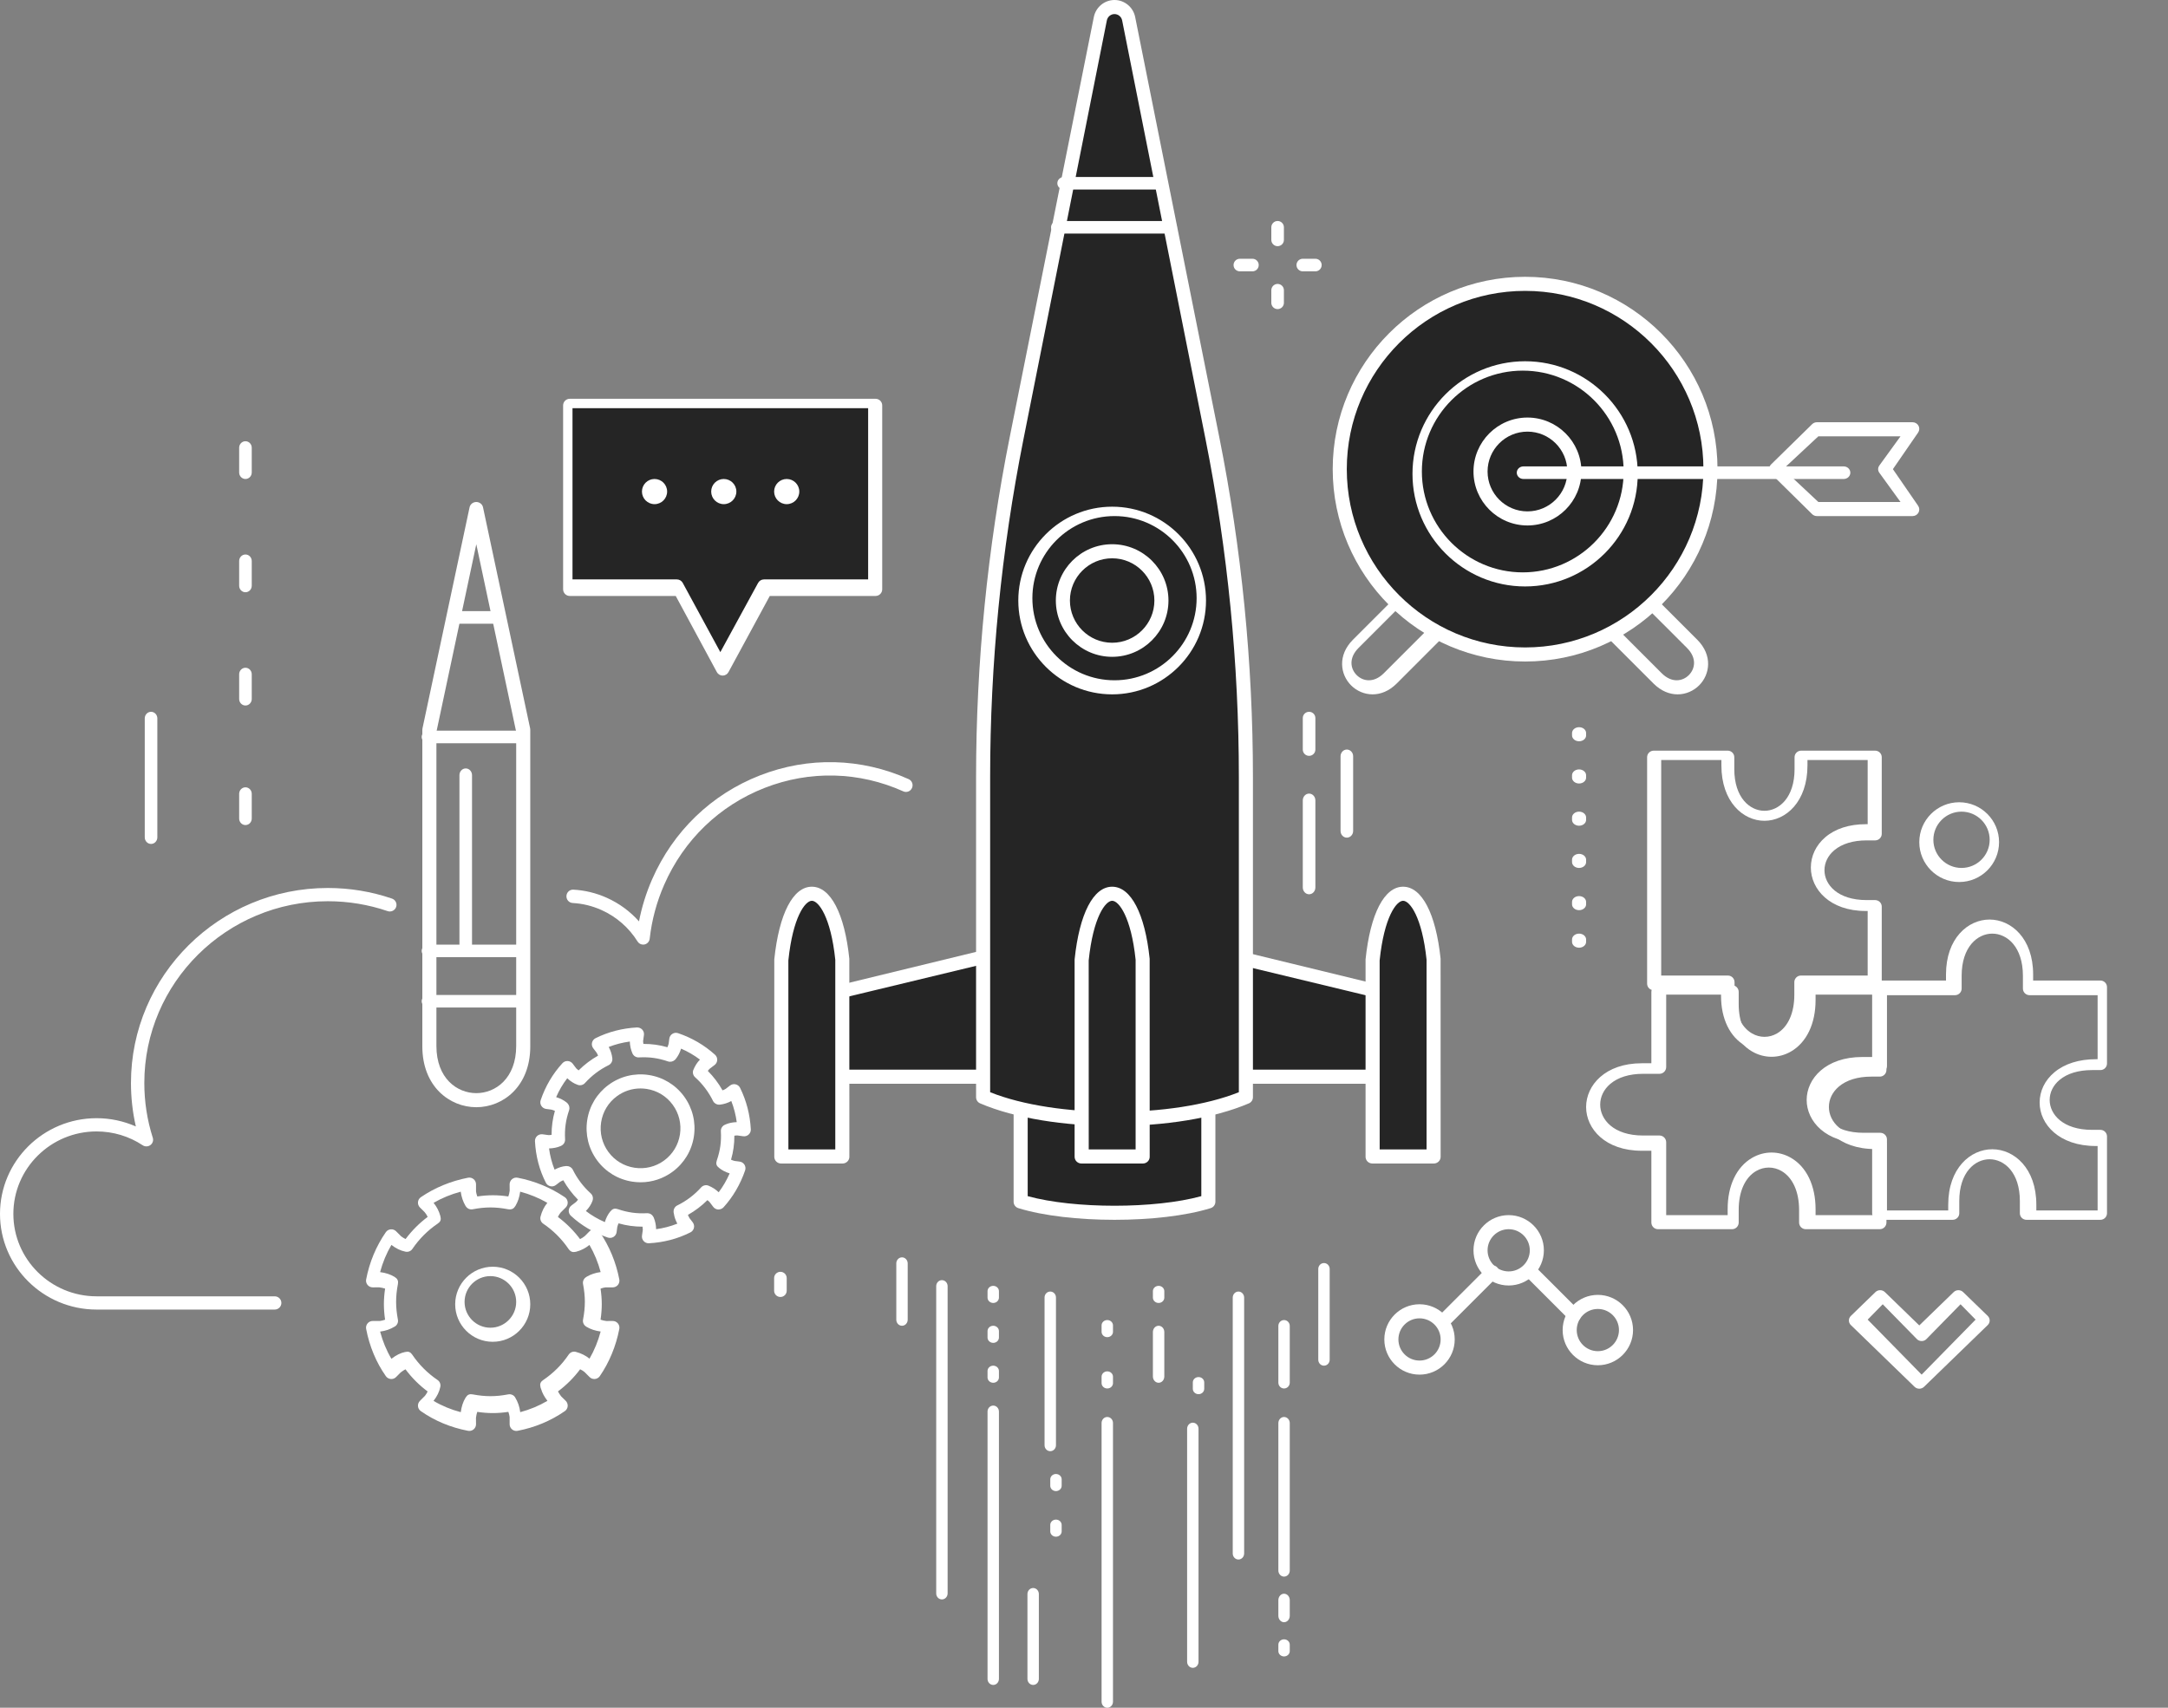 <?xml version="1.0" encoding="UTF-8"?>
<svg width="462px" height="364px" viewBox="0 0 462 364" version="1.1" xmlns="http://www.w3.org/2000/svg" xmlns:xlink="http://www.w3.org/1999/xlink">
    <rect x="0" y="0" width="462" height="364" fill="#808080" stroke="none"/>
    <title>Group 4</title>
    <g id="Page-1" stroke="none" stroke-width="1" fill="none" fill-rule="evenodd">
        <g id="Home-1920" transform="translate(-1112, -3648)">
            <g id="Group-4" transform="translate(1112, 3648.165)">
                <path d="M324,113.223 L354.109,143.333 C356.247,145.469 358.555,145.071 359.893,143.729 C361.235,142.389 361.634,140.079 359.5,137.945 L329.388,107.835 L324,113.223 Z M357.5,147.835 C355.801,147.835 353.99,147.154 352.36,145.524 L321.411,114.572 C321.149,114.31 321,113.953 321,113.581 C321,113.208 321.149,112.851 321.411,112.589 L328.757,105.246 C329.304,104.698 330.192,104.698 330.739,105.246 L361.688,136.196 C361.688,136.196 361.688,136.196 361.69,136.196 C365.008,139.518 364.4,143.602 362.082,145.92 C360.9,147.099 359.262,147.835 357.5,147.835 L357.5,147.835 Z" id="Fill-920" fill="#FFFFFF"></path>
                <path d="M289.502,137.945 C287.367,140.079 287.763,142.389 289.106,143.729 C290.446,145.071 292.754,145.469 294.89,143.333 L325,113.221 L319.614,107.835 L289.502,137.945 Z M292.498,147.835 C290.736,147.835 289.098,147.099 287.918,145.919 C285.6,143.6 284.992,139.515 288.312,136.191 L319.263,105.23 C319.789,104.704 320.72,104.704 321.246,105.23 L328.589,112.576 C329.137,113.124 329.137,114.012 328.589,114.559 L297.638,145.523 C296.009,147.153 294.197,147.835 292.498,147.835 L292.498,147.835 Z" id="Fill-922" fill="#FFFFFF"></path>
                <path d="M387.493,106.835 L405,106.835 L400.482,100.599 C400.147,100.137 400.147,99.531 400.482,99.067 L404.998,92.835 L387.491,92.835 L380,99.814 L387.493,106.835 Z M407.567,109.835 L387.178,109.835 C386.797,109.835 386.43,109.686 386.163,109.421 L377.417,100.805 C376.859,100.254 376.862,99.367 377.421,98.821 L386.165,90.247 C386.435,89.983 386.8,89.835 387.178,89.835 L407.567,89.835 C408.098,89.835 408.584,90.122 408.832,90.581 C409.082,91.041 409.051,91.596 408.754,92.027 L403.376,99.833 L408.754,107.643 C409.051,108.075 409.082,108.63 408.832,109.089 C408.584,109.549 408.098,109.835 407.567,109.835 L407.567,109.835 Z" id="Fill-924" fill="#FFFFFF"></path>
                <path d="M364.8,99.919 C364.8,121.768 347.085,139.482 325.236,139.482 C303.387,139.482 285.671,121.768 285.671,99.919 C285.671,78.07 303.387,60.353 325.236,60.353 C347.085,60.353 364.8,78.07 364.8,99.919" id="Fill-925" fill="#252525"></path>
                <path d="M325.001,61.835 C304.047,61.835 287,78.88 287,99.834 C287,120.788 304.047,137.835 325.001,137.835 C345.953,137.835 363,120.788 363,99.834 C363,78.88 345.953,61.835 325.001,61.835 Z M325.001,140.835 C302.392,140.835 284,122.443 284,99.835 C284,77.228 302.392,58.835 325.001,58.835 C347.608,58.835 366,77.228 366,99.835 C366,122.443 347.608,140.835 325.001,140.835 L325.001,140.835 Z" id="Fill-926" fill="#FFFFFF"></path>
                <path d="M324.5,78.835 C312.645,78.835 303,88.48 303,100.336 C303,112.192 312.645,121.835 324.5,121.835 C336.355,121.835 346,112.192 346,100.336 C346,88.48 336.355,78.835 324.5,78.835 Z M325,124.835 C311.767,124.835 301,114.07 301,100.836 C301,87.603 311.767,76.835 325,76.835 C338.233,76.835 349,87.603 349,100.836 C349,114.07 338.233,124.835 325,124.835 L325,124.835 Z" id="Fill-928" fill="#FFFFFF"></path>
                <path d="M257.506,221.319 C257.506,208.829 255.788,196.366 252.376,184.122 L239.553,138.082 C239.345,137.337 238.44,136.8 237.387,136.8 C236.336,136.8 235.429,137.337 235.222,138.082 L222.401,184.124 C218.988,196.368 217.271,208.829 217.271,221.316 L217.271,256.429 C227.725,259.653 247.051,259.653 257.506,256.429 L257.506,221.319" id="Fill-929" fill="#252525"></path>
                <path d="M219,254.791 C228.895,257.517 246.103,257.517 256,254.791 L256,220.8 C256,208.477 254.309,196.111 250.972,184.042 L238.277,138.076 C238.246,138.034 237.971,137.835 237.499,137.835 C237.027,137.835 236.752,138.034 236.71,138.102 L224.026,184.044 C220.691,196.117 219,208.484 219,220.798 L219,254.791 Z M237.499,259.835 C229.933,259.835 222.368,259.006 217.004,257.346 C216.407,257.161 216,256.611 216,255.99 L216,220.847 C216,208.245 217.74,195.594 221.169,183.242 L233.962,137.16 C234.343,135.792 235.799,134.835 237.499,134.835 C239.199,134.835 240.655,135.792 241.034,137.16 L253.831,183.24 C257.26,195.587 259,208.241 259,220.849 L259,255.99 C259,256.611 258.593,257.161 257.996,257.346 C252.632,259.006 245.067,259.835 237.499,259.835 L237.499,259.835 Z" id="Fill-930" fill="#FFFFFF"></path>
                <polyline id="Fill-931" fill="#252525" points="297.741 212.006 297.741 229.341 175.694 229.341 175.694 212.006 236.717 197.153 297.741 212.006"></polyline>
                <path d="M177,227.835 L296,227.835 L296,213.169 L236.499,198.835 L177,213.169 L177,227.835 Z M297.588,230.835 L175.412,230.835 C174.633,230.835 174,230.21 174,229.439 L174,212.094 C174,211.451 174.443,210.893 175.076,210.738 L236.161,195.876 C236.383,195.822 236.615,195.822 236.837,195.876 L297.924,210.738 C298.557,210.893 299,211.451 299,212.094 L299,229.439 C299,230.21 298.367,230.835 297.588,230.835 L297.588,230.835 Z" id="Fill-932" fill="#FFFFFF"></path>
                <path d="M265.553,165.737 C265.553,141.438 263.149,117.201 258.373,93.383 L240.417,3.835 C240.127,2.384 238.859,1.341 237.387,1.341 C235.916,1.341 234.647,2.384 234.357,3.835 L216.404,93.385 C211.628,117.201 209.224,141.438 209.224,165.734 L209.224,234.026 C223.859,240.297 250.917,240.297 265.553,234.026 L265.553,165.737" id="Fill-933" fill="#252525"></path>
                <path d="M211,232.637 C224.966,238.235 250.034,238.235 264,232.637 L264,165.45 C264,141.352 261.616,117.158 256.915,93.534 L239.129,4.184 C238.974,3.404 238.287,2.835 237.499,2.835 C236.711,2.835 236.024,3.404 235.869,4.187 L218.085,93.539 C213.384,117.16 211,141.354 211,165.448 L211,232.637 Z M237.499,239.835 C226.926,239.835 216.351,238.226 208.857,235.01 C208.337,234.787 208,234.272 208,233.705 L208,165.483 C208,141.171 210.418,116.759 215.188,92.925 L233.096,3.465 C233.516,1.361 235.368,-0.165 237.499,-0.165 C239.627,-0.165 241.482,1.361 241.904,3.463 L259.81,92.921 C264.582,116.757 267,141.169 267,165.485 L267,233.705 C267,234.272 266.663,234.787 266.143,235.01 C258.649,238.226 248.074,239.835 237.499,239.835 L237.499,239.835 Z" id="Fill-934" fill="#FFFFFF"></path>
                <path d="M246.705,40.235 L226.732,40.235 C225.952,40.235 225.318,39.635 225.318,38.895 C225.318,38.154 225.952,37.553 226.732,37.553 L246.705,37.553 C247.486,37.553 248.118,38.154 248.118,38.895 C248.118,39.635 247.486,40.235 246.705,40.235" id="Fill-935" fill="#FFFFFF"></path>
                <path d="M249.38,49.624 L225.397,49.624 C224.612,49.624 223.976,49.023 223.976,48.282 C223.976,47.541 224.612,46.941 225.397,46.941 L249.38,46.941 C250.164,46.941 250.8,47.541 250.8,48.282 C250.8,49.023 250.164,49.624 249.38,49.624" id="Fill-936" fill="#FFFFFF"></path>
                <path d="M237.5,109.835 C227.85,109.835 220,117.685 220,127.335 C220,136.985 227.85,144.835 237.5,144.835 C247.15,144.835 255,136.985 255,127.335 C255,117.685 247.15,109.835 237.5,109.835 Z M237,147.835 C225.973,147.835 217,138.862 217,127.835 C217,116.808 225.973,107.835 237,107.835 C248.027,107.835 257,116.808 257,127.835 C257,138.862 248.027,147.835 237,147.835 L237,147.835 Z" id="Fill-937" fill="#FFFFFF"></path>
                <path d="M237,118.835 C232.038,118.835 228,122.872 228,127.834 C228,132.797 232.038,136.835 237,136.835 C241.962,136.835 246,132.797 246,127.834 C246,122.872 241.962,118.835 237,118.835 Z M236.999,139.835 C230.381,139.835 225,134.452 225,127.834 C225,121.219 230.381,115.835 236.999,115.835 C243.617,115.835 249,121.219 249,127.834 C249,134.452 243.617,139.835 236.999,139.835 L236.999,139.835 Z" id="Fill-938" fill="#FFFFFF"></path>
                <path d="M242.753,246.776 L230.682,246.776 L230.682,204.566 C232.491,185.741 240.944,185.741 242.753,204.566 L242.753,246.776" id="Fill-939" fill="#252525"></path>
                <path d="M232.009,244.835 L242,244.835 L242,204.41 C241.051,195.287 238.43,191.835 237.003,191.835 C235.577,191.835 232.958,195.287 232,204.554 L232.009,244.835 Z M243.542,247.835 L230.458,247.835 C229.653,247.835 229,247.196 229,246.406 L229,204.335 C230.013,194.575 233.002,188.835 236.999,188.835 C240.998,188.835 243.987,194.575 244.993,204.19 L245,246.406 C245,247.196 244.347,247.835 243.542,247.835 L243.542,247.835 Z" id="Fill-940" fill="#FFFFFF"></path>
                <path d="M304.447,246.776 L292.376,246.776 L292.376,204.566 C294.185,185.741 302.636,185.741 304.447,204.566 L304.447,246.776" id="Fill-941" fill="#252525"></path>
                <path d="M294.009,244.835 L304,244.835 L304,204.41 C303.049,195.287 300.43,191.835 299.003,191.835 C297.577,191.835 294.958,195.287 294,204.554 L294.009,244.835 Z M305.542,247.835 L292.458,247.835 C291.653,247.835 291,247.196 291,246.406 L291,204.335 C292.013,194.575 294.999,188.835 298.999,188.835 C302.998,188.835 305.987,194.575 306.991,204.19 L307,246.406 C307,247.196 306.345,247.835 305.542,247.835 L305.542,247.835 Z" id="Fill-942" fill="#FFFFFF"></path>
                <path d="M179.718,246.776 L167.647,246.776 L167.647,204.566 C169.456,185.741 177.909,185.741 179.718,204.566 L179.718,246.776" id="Fill-943" fill="#252525"></path>
                <path d="M168.009,244.835 L178,244.835 L178,204.41 C177.051,195.287 174.432,191.835 173.006,191.835 C171.579,191.835 168.958,195.287 168,204.554 L168.009,244.835 Z M179.542,247.835 L166.458,247.835 C165.653,247.835 165,247.196 165,246.406 L165,204.335 C166.013,194.575 169.002,188.835 173.001,188.835 C176.998,188.835 179.987,194.575 180.991,204.19 L181,246.406 C181,247.196 180.347,247.835 179.542,247.835 L179.542,247.835 Z" id="Fill-944" fill="#FFFFFF"></path>
                <path d="M325.499,91.835 C320.812,91.835 317,95.649 317,100.336 C317,105.024 320.812,108.835 325.499,108.835 C330.186,108.835 334,105.024 334,100.336 C334,95.649 330.186,91.835 325.499,91.835 Z M325.5,111.835 C319.157,111.835 314,106.676 314,100.336 C314,93.994 319.157,88.835 325.5,88.835 C331.841,88.835 337,93.994 337,100.336 C337,106.676 331.841,111.835 325.5,111.835 L325.5,111.835 Z" id="Fill-946" fill="#FFFFFF"></path>
                <polyline id="Fill-947" fill="#FFFFFF" points="324.565 100.588 392.965 100.588 324.565 100.588"></polyline>
                <path d="M392.892,101.929 L324.638,101.929 C323.856,101.929 323.224,101.329 323.224,100.588 C323.224,99.847 323.856,99.247 324.638,99.247 L392.892,99.247 C393.673,99.247 394.306,99.847 394.306,100.588 C394.306,101.329 393.673,101.929 392.892,101.929" id="Fill-948" fill="#FFFFFF"></path>
                <polyline id="Fill-949" fill="#252525" points="186.424 85.835 186.424 125.139 162.846 125.139 153.565 142.165 144.325 125.139 120.706 125.139 120.706 85.835 186.424 85.835"></polyline>
                <path d="M122,123.336 L144.242,123.336 C144.763,123.336 145.242,123.62 145.493,124.081 L153.504,138.835 L161.551,124.079 C161.802,123.62 162.281,123.336 162.802,123.336 L185,123.336 L185,86.835 L122,86.835 L122,123.336 Z M154,143.835 L154,143.835 C153.482,143.835 153.01,143.55 152.762,143.093 L143.999,126.862 L121.41,126.862 C120.631,126.862 120,126.225 120,125.439 L120,86.258 C120,85.472 120.631,84.835 121.41,84.835 L186.59,84.835 C187.369,84.835 188,85.472 188,86.258 L188,125.439 C188,126.225 187.369,126.862 186.59,126.862 L164.041,126.862 L155.238,143.095 C154.99,143.552 154.516,143.835 154,143.835 L154,143.835 Z" id="Fill-950" fill="#FFFFFF"></path>
                <path d="M140.824,104.611 C140.824,105.353 140.224,105.953 139.482,105.953 C138.741,105.953 138.141,105.353 138.141,104.611 C138.141,103.871 138.741,103.271 139.482,103.271 C140.224,103.271 140.824,103.871 140.824,104.611" id="Fill-951" fill="#FFFFFF"></path>
                <path d="M139.481,107.294 C138.002,107.294 136.8,106.091 136.8,104.61 C136.8,103.132 138.002,101.929 139.481,101.929 C140.962,101.929 142.165,103.132 142.165,104.61 C142.165,106.091 140.962,107.294 139.481,107.294" id="Fill-952" fill="#FFFFFF"></path>
                <path d="M155.576,104.611 C155.576,105.353 154.977,105.953 154.235,105.953 C153.494,105.953 152.894,105.353 152.894,104.611 C152.894,103.871 153.494,103.271 154.235,103.271 C154.977,103.271 155.576,103.871 155.576,104.611" id="Fill-953" fill="#FFFFFF"></path>
                <path d="M154.235,107.294 C152.757,107.294 151.553,106.091 151.553,104.61 C151.553,103.132 152.757,101.929 154.235,101.929 C155.714,101.929 156.918,103.132 156.918,104.61 C156.918,106.091 155.714,107.294 154.235,107.294" id="Fill-954" fill="#FFFFFF"></path>
                <path d="M168.988,104.611 C168.988,105.353 168.387,105.953 167.647,105.953 C166.906,105.953 166.306,105.353 166.306,104.611 C166.306,103.871 166.906,103.271 167.647,103.271 C168.387,103.271 168.988,103.871 168.988,104.611" id="Fill-955" fill="#FFFFFF"></path>
                <path d="M167.648,107.294 C166.169,107.294 164.965,106.091 164.965,104.61 C164.965,103.132 166.169,101.929 167.648,101.929 C169.127,101.929 170.329,103.132 170.329,104.61 C170.329,106.091 169.127,107.294 167.648,107.294" id="Fill-956" fill="#FFFFFF"></path>
                <path d="M93,155.829 L93,222.785 C93,229.689 97.407,232.835 101.501,232.835 C105.593,232.835 110,229.689 110,222.785 L110,155.829 L101.499,115.835 L93,155.829 Z M101.501,235.835 C95.786,235.835 90,231.384 90,222.878 L90,155.376 C90,155.281 90.011,155.184 90.032,155.088 L100.064,107.972 C100.205,107.31 100.804,106.835 101.499,106.835 C102.194,106.835 102.793,107.31 102.933,107.972 L112.971,155.088 C112.991,155.184 113,155.281 113,155.376 L113,222.878 C113,231.384 107.217,235.835 101.501,235.835 L101.501,235.835 Z" id="Fill-958" fill="#FFFFFF"></path>
                <polyline id="Fill-959" fill="#FFFFFF" points="92.541 213.247 111.318 213.247 92.541 213.247"></polyline>
                <path d="M111.205,214.588 L91.312,214.588 C90.509,214.588 89.859,213.988 89.859,213.247 C89.859,212.506 90.509,211.906 91.312,211.906 L111.205,211.906 C112.008,211.906 112.659,212.506 112.659,213.247 C112.659,213.988 112.008,214.588 111.205,214.588" id="Fill-960" fill="#FFFFFF"></path>
                <polyline id="Fill-961" fill="#FFFFFF" points="92.541 202.518 111.318 202.518 92.541 202.518"></polyline>
                <path d="M111.205,203.859 L91.312,203.859 C90.509,203.859 89.859,203.259 89.859,202.518 C89.859,201.777 90.509,201.176 91.312,201.176 L111.205,201.176 C112.008,201.176 112.659,201.777 112.659,202.518 C112.659,203.259 112.008,203.859 111.205,203.859" id="Fill-962" fill="#FFFFFF"></path>
                <polyline id="Fill-963" fill="#FFFFFF" points="96.565 131.435 105.953 131.435 96.565 131.435"></polyline>
                <path d="M105.88,132.776 L96.638,132.776 C95.856,132.776 95.224,132.176 95.224,131.435 C95.224,130.694 95.856,130.094 96.638,130.094 L105.88,130.094 C106.661,130.094 107.294,130.694 107.294,131.435 C107.294,132.176 106.661,132.776 105.88,132.776" id="Fill-964" fill="#FFFFFF"></path>
                <polyline id="Fill-965" fill="#FFFFFF" points="92.541 156.918 111.318 156.918 92.541 156.918"></polyline>
                <path d="M111.205,158.259 L91.312,158.259 C90.509,158.259 89.859,157.659 89.859,156.918 C89.859,156.177 90.509,155.576 91.312,155.576 L111.205,155.576 C112.008,155.576 112.659,156.177 112.659,156.918 C112.659,157.659 112.008,158.259 111.205,158.259" id="Fill-966" fill="#FFFFFF"></path>
                <polyline id="Fill-967" fill="#FFFFFF" points="99.247 164.965 99.247 201.176 99.247 164.965"></polyline>
                <path d="M99.247,202.518 C98.506,202.518 97.906,201.875 97.906,201.082 L97.906,165.059 C97.906,164.266 98.506,163.624 99.247,163.624 C99.988,163.624 100.588,164.266 100.588,165.059 L100.588,201.082 C100.588,201.875 99.988,202.518 99.247,202.518" id="Fill-968" fill="#FFFFFF"></path>
                <path d="M192.216,282.418 C191.544,282.418 191,281.839 191,281.127 L191,269.128 C191,268.414 191.544,267.835 192.216,267.835 C192.886,267.835 193.43,268.414 193.43,269.128 L193.43,281.127 C193.43,281.839 192.886,282.418 192.216,282.418" id="Fill-667" fill="#FFFFFF"></path>
                <path d="M200.721,340.747 C200.051,340.747 199.506,340.176 199.506,339.47 L199.506,273.973 C199.506,273.269 200.051,272.696 200.721,272.696 C201.391,272.696 201.937,273.269 201.937,273.973 L201.937,339.47 C201.937,340.176 201.391,340.747 200.721,340.747" id="Fill-668" fill="#FFFFFF"></path>
                <path d="M211.659,358.975 C210.987,358.975 210.443,358.399 210.443,357.693 L210.443,300.712 C210.443,300.004 210.987,299.43 211.659,299.43 C212.329,299.43 212.873,300.004 212.873,300.712 L212.873,357.693 C212.873,358.399 212.329,358.975 211.659,358.975" id="Fill-669" fill="#FFFFFF"></path>
                <path d="M223.809,309.152 C223.139,309.152 222.595,308.587 222.595,307.89 L222.595,276.388 C222.595,275.691 223.139,275.126 223.809,275.126 C224.481,275.126 225.025,275.691 225.025,276.388 L225.025,307.89 C225.025,308.587 224.481,309.152 223.809,309.152" id="Fill-670" fill="#FFFFFF"></path>
                <path d="M220.164,358.975 C219.494,358.975 218.949,358.398 218.949,357.69 L218.949,339.599 C218.949,338.891 219.494,338.316 220.164,338.316 C220.835,338.316 221.38,338.891 221.38,339.599 L221.38,357.69 C221.38,358.398 220.835,358.975 220.164,358.975" id="Fill-671" fill="#FFFFFF"></path>
                <path d="M235.962,363.835 C235.292,363.835 234.747,363.262 234.747,362.555 L234.747,303.139 C234.747,302.434 235.292,301.861 235.962,301.861 C236.633,301.861 237.177,302.434 237.177,303.139 L237.177,362.555 C237.177,363.262 236.633,363.835 235.962,363.835" id="Fill-672" fill="#FFFFFF"></path>
                <path d="M246.9,294.569 C246.228,294.569 245.684,293.971 245.684,293.232 L245.684,283.755 C245.684,283.016 246.228,282.418 246.9,282.418 C247.57,282.418 248.114,283.016 248.114,283.755 L248.114,293.232 C248.114,293.971 247.57,294.569 246.9,294.569" id="Fill-673" fill="#FFFFFF"></path>
                <path d="M254.19,355.329 C253.519,355.329 252.975,354.75 252.975,354.038 L252.975,304.367 C252.975,303.655 253.519,303.076 254.19,303.076 C254.86,303.076 255.405,303.655 255.405,304.367 L255.405,354.038 C255.405,354.75 254.86,355.329 254.19,355.329" id="Fill-674" fill="#FFFFFF"></path>
                <path d="M263.912,332.24 C263.24,332.24 262.696,331.663 262.696,330.951 L262.696,276.417 C262.696,275.704 263.24,275.126 263.912,275.126 C264.582,275.126 265.127,275.704 265.127,276.417 L265.127,330.951 C265.127,331.663 264.582,332.24 263.912,332.24" id="Fill-675" fill="#FFFFFF"></path>
                <path d="M273.632,335.886 C272.962,335.886 272.418,335.301 272.418,334.581 L272.418,303.167 C272.418,302.445 272.962,301.861 273.632,301.861 C274.304,301.861 274.848,302.445 274.848,303.167 L274.848,334.581 C274.848,335.301 274.304,335.886 273.632,335.886" id="Fill-676" fill="#FFFFFF"></path>
                <path d="M273.632,295.785 C272.962,295.785 272.418,295.226 272.418,294.536 L272.418,282.451 C272.418,281.761 272.962,281.202 273.632,281.202 C274.304,281.202 274.848,281.761 274.848,282.451 L274.848,294.536 C274.848,295.226 274.304,295.785 273.632,295.785" id="Fill-677" fill="#FFFFFF"></path>
                <path d="M273.632,345.607 C272.962,345.607 272.418,344.992 272.418,344.232 L272.418,340.907 C272.418,340.147 272.962,339.531 273.632,339.531 C274.304,339.531 274.848,340.147 274.848,340.907 L274.848,344.232 C274.848,344.992 274.304,345.607 273.632,345.607" id="Fill-678" fill="#FFFFFF"></path>
                <path d="M273.632,352.899 C272.962,352.899 272.418,352.39 272.418,351.764 L272.418,350.389 C272.418,349.762 272.962,349.253 273.632,349.253 C274.304,349.253 274.848,349.762 274.848,350.389 L274.848,351.764 C274.848,352.39 274.304,352.899 273.632,352.899" id="Fill-679" fill="#FFFFFF"></path>
                <path d="M235.963,295.785 C235.291,295.785 234.747,295.276 234.747,294.648 L234.747,293.274 C234.747,292.648 235.291,292.139 235.963,292.139 C236.633,292.139 237.177,292.648 237.177,293.274 L237.177,294.648 C237.177,295.276 236.633,295.785 235.963,295.785" id="Fill-680" fill="#FFFFFF"></path>
                <path d="M235.963,284.848 C235.291,284.848 234.747,284.34 234.747,283.712 L234.747,282.336 C234.747,281.711 235.291,281.202 235.963,281.202 C236.633,281.202 237.177,281.711 237.177,282.336 L237.177,283.712 C237.177,284.34 236.633,284.848 235.963,284.848" id="Fill-681" fill="#FFFFFF"></path>
                <path d="M225.024,317.658 C224.354,317.658 223.81,317.15 223.81,316.522 L223.81,315.147 C223.81,314.521 224.354,314.013 225.024,314.013 C225.696,314.013 226.241,314.521 226.241,315.147 L226.241,316.522 C226.241,317.15 225.696,317.658 225.024,317.658" id="Fill-682" fill="#FFFFFF"></path>
                <path d="M225.024,327.38 C224.354,327.38 223.81,326.871 223.81,326.245 L223.81,324.87 C223.81,324.243 224.354,323.734 225.024,323.734 C225.696,323.734 226.241,324.243 226.241,324.87 L226.241,326.245 C226.241,326.871 225.696,327.38 225.024,327.38" id="Fill-683" fill="#FFFFFF"></path>
                <path d="M211.659,294.569 C210.987,294.569 210.443,294.061 210.443,293.434 L210.443,292.058 C210.443,291.432 210.987,290.924 211.659,290.924 C212.329,290.924 212.873,291.432 212.873,292.058 L212.873,293.434 C212.873,294.061 212.329,294.569 211.659,294.569" id="Fill-684" fill="#FFFFFF"></path>
                <path d="M211.659,286.063 C210.987,286.063 210.443,285.555 210.443,284.929 L210.443,283.554 C210.443,282.926 210.987,282.418 211.659,282.418 C212.329,282.418 212.873,282.926 212.873,283.554 L212.873,284.929 C212.873,285.555 212.329,286.063 211.659,286.063" id="Fill-685" fill="#FFFFFF"></path>
                <path d="M211.659,277.557 C210.987,277.557 210.443,277.049 210.443,276.421 L210.443,275.045 C210.443,274.42 210.987,273.911 211.659,273.911 C212.329,273.911 212.873,274.42 212.873,275.045 L212.873,276.421 C212.873,277.049 212.329,277.557 211.659,277.557" id="Fill-686" fill="#FFFFFF"></path>
                <path d="M246.9,277.557 C246.228,277.557 245.684,277.049 245.684,276.423 L245.684,275.047 C245.684,274.42 246.228,273.911 246.9,273.911 C247.57,273.911 248.114,274.42 248.114,275.047 L248.114,276.423 C248.114,277.049 247.57,277.557 246.9,277.557" id="Fill-687" fill="#FFFFFF"></path>
                <path d="M255.405,297 C254.735,297 254.19,296.492 254.19,295.864 L254.19,294.49 C254.19,293.864 254.735,293.354 255.405,293.354 C256.077,293.354 256.62,293.864 256.62,294.49 L256.62,295.864 C256.62,296.492 256.077,297 255.405,297" id="Fill-688" fill="#FFFFFF"></path>
                <path d="M282.14,290.924 C281.468,290.924 280.924,290.36 280.924,289.664 L280.924,270.311 C280.924,269.614 281.468,269.05 282.14,269.05 C282.81,269.05 283.354,269.614 283.354,270.311 L283.354,289.664 C283.354,290.36 282.81,290.924 282.14,290.924" id="Fill-689" fill="#FFFFFF"></path>
                <path d="M386.898,258.835 L400,258.835 L400,244.755 L399.587,244.755 C391.717,244.755 387.599,239.993 387.599,235.291 C387.599,232.758 388.716,230.408 390.746,228.675 C392.926,226.812 395.982,225.826 399.587,225.826 L400,225.826 L400,211.835 L386.898,211.835 L386.898,213.006 C386.898,218.027 384.991,222.016 381.673,223.949 C379.062,225.469 375.947,225.465 373.343,223.938 C370.038,222 368.149,218.014 368.164,213.001 L368.164,211.835 L355.064,211.835 L355.064,227.271 C355.064,228.069 354.422,228.716 353.632,228.716 L350.126,228.716 C347.207,228.716 344.791,229.465 343.134,230.881 C341.759,232.056 341,233.621 341,235.291 C341,238.457 343.855,241.866 350.126,241.866 L353.632,241.866 C354.422,241.866 355.064,242.512 355.064,243.311 L355.064,258.835 L368.164,258.835 L368.164,257.576 C368.149,252.566 370.038,248.581 373.343,246.644 C375.947,245.117 379.06,245.112 381.673,246.633 C384.991,248.566 386.898,252.555 386.898,257.576 L386.898,258.835 Z M400.586,261.835 L384.801,261.835 C384.02,261.835 383.387,261.198 383.387,260.412 L383.387,257.747 C383.387,253.846 382.019,250.815 379.636,249.433 C377.941,248.451 375.92,248.453 374.229,249.439 C371.859,250.823 370.504,253.85 370.517,257.743 L370.517,260.412 C370.517,261.198 369.884,261.835 369.103,261.835 L353.318,261.835 C352.539,261.835 351.906,261.198 351.906,260.412 L351.906,245.116 L349.851,245.116 C342.07,245.116 338,240.424 338,235.791 C338,231.159 342.07,226.466 349.851,226.466 L351.906,226.466 L351.906,211.259 C351.906,210.472 352.539,209.835 353.318,209.835 L369.103,209.835 C369.884,209.835 370.517,210.472 370.517,211.259 L370.517,213.835 C370.504,217.732 371.859,220.759 374.229,222.143 C375.92,223.132 377.941,223.132 379.636,222.15 C382.019,220.768 383.387,217.737 383.387,213.835 L383.387,211.259 C383.387,210.472 384.02,209.835 384.801,209.835 L400.586,209.835 C401.367,209.835 402,210.472 402,211.259 L402,227.89 C402,228.676 401.367,229.313 400.586,229.313 L398.764,229.313 C395.877,229.313 393.486,230.051 391.847,231.446 C390.485,232.604 389.737,234.146 389.737,235.791 C389.737,238.911 392.56,242.269 398.764,242.269 L400.586,242.269 C401.367,242.269 402,242.906 402,243.693 L402,260.412 C402,261.198 401.367,261.835 400.586,261.835 L400.586,261.835 Z" id="Fill-973" fill="#FFFFFF"></path>
                <path d="M433.943,257.835 L447,257.835 L447,244.105 L446.634,244.105 C438.765,244.105 434.647,239.452 434.647,234.854 C434.647,232.379 435.764,230.083 437.792,228.39 C439.972,226.568 443.03,225.604 446.634,225.604 L447,225.604 L447,211.959 L432.513,211.959 C431.723,211.959 431.083,211.328 431.083,210.552 L431.083,207.828 C431.083,201.649 427.698,198.835 424.554,198.835 C421.411,198.835 418.026,201.649 418.026,207.828 L418.026,210.552 C418.026,211.328 417.386,211.959 416.596,211.959 L402.11,211.959 L402.11,227.013 C402.11,227.792 401.47,228.422 400.68,228.422 L397.127,228.422 C394.21,228.422 391.791,229.153 390.134,230.538 C388.757,231.688 388,233.221 388,234.854 C388,237.954 390.855,241.287 397.127,241.287 L400.68,241.287 C401.47,241.287 402.11,241.918 402.11,242.696 L402.11,257.835 L415.166,257.835 L415.166,256.607 C415.166,248.854 419.889,244.796 424.554,244.796 C429.221,244.796 433.943,248.854 433.943,256.607 L433.943,257.835 Z M447.586,259.835 L431.846,259.835 C431.065,259.835 430.432,259.211 430.432,258.44 L430.432,255.829 C430.432,249.71 427.085,246.925 423.975,246.925 C420.868,246.925 417.52,249.71 417.52,255.829 L417.52,258.44 C417.52,259.211 416.888,259.835 416.106,259.835 L400.367,259.835 C399.585,259.835 398.953,259.211 398.953,258.44 L398.953,243.45 L396.853,243.45 C389.072,243.45 385,238.843 385,234.29 C385,229.738 389.072,225.131 396.853,225.131 L398.953,225.131 L398.953,210.227 C398.953,209.456 399.585,208.832 400.367,208.832 L414.692,208.832 L414.692,207.53 C414.692,199.853 419.362,195.835 423.975,195.835 C428.59,195.835 433.26,199.853 433.26,207.53 L433.26,208.832 L447.586,208.832 C448.367,208.832 449,209.456 449,210.227 L449,226.526 C449,227.297 448.367,227.921 447.586,227.921 L445.81,227.921 C442.925,227.921 440.533,228.645 438.895,230.016 C437.533,231.155 436.784,232.673 436.784,234.29 C436.784,237.36 439.61,240.66 445.81,240.66 L447.586,240.66 C448.367,240.66 449,241.284 449,242.055 L449,258.44 C449,259.211 448.367,259.835 447.586,259.835 L447.586,259.835 Z" id="Fill-975" fill="#FFFFFF"></path>
                <path d="M354,207.772 L368.23,207.772 C369.003,207.772 369.63,208.404 369.63,209.185 L369.63,211.826 C369.63,215.716 370.986,218.736 373.352,220.109 C375.025,221.079 377.021,221.079 378.689,220.102 C381.042,218.727 382.383,215.711 382.37,211.83 L382.37,209.185 C382.37,208.404 382.997,207.772 383.77,207.772 L398,207.772 L398,194.011 L397.596,194.011 C389.913,194.011 385.892,189.356 385.892,184.76 C385.892,182.285 386.981,179.99 388.962,178.295 C391.09,176.473 394.076,175.51 397.596,175.51 L398,175.51 L398,161.835 L385.171,161.835 L385.171,162.979 C385.171,170.729 380.556,174.784 376.001,174.784 C371.444,174.784 366.829,170.729 366.829,162.979 L366.829,161.835 L354,161.835 L354,207.772 Z M376.015,223.835 C374.61,223.835 373.203,223.469 371.92,222.737 C368.638,220.865 366.754,216.993 366.754,212.116 L366.754,210.899 L352.409,210.899 C351.632,210.899 351,210.273 351,209.501 L351,161.233 C351,160.461 351.632,159.835 352.409,159.835 L368.165,159.835 C368.945,159.835 369.577,160.461 369.577,161.233 L369.577,163.763 C369.577,169.872 372.907,172.653 376,172.653 C379.091,172.653 382.421,169.872 382.421,163.763 L382.421,161.233 C382.421,160.461 383.053,159.835 383.832,159.835 L399.589,159.835 C400.368,159.835 401,160.461 401,161.233 L401,177.565 C401,178.337 400.368,178.963 399.589,178.963 L397.77,178.963 C394.899,178.963 392.521,179.685 390.892,181.055 C389.539,182.194 388.794,183.708 388.794,185.324 C388.794,188.387 391.602,191.685 397.77,191.685 L399.589,191.685 C400.368,191.685 401,192.311 401,193.083 L401,209.501 C401,210.273 400.368,210.899 399.589,210.899 L385.244,210.899 L385.244,212.116 C385.259,216.98 383.395,220.848 380.125,222.727 C378.84,223.464 377.429,223.835 376.015,223.835 L376.015,223.835 Z" id="Fill-977" fill="#FFFFFF"></path>
                <polyline id="Fill-978" fill="#FFFFFF" points="417.106 178.376 461.365 134.118 417.106 178.376"></polyline>
                <path d="M418,172.835 C414.69,172.835 412,175.528 412,178.839 C412,182.145 414.69,184.835 418,184.835 C421.31,184.835 424,182.145 424,178.839 C424,175.528 421.31,172.835 418,172.835 Z M417.5,187.835 C412.813,187.835 409,184.024 409,179.338 C409,174.649 412.813,170.835 417.5,170.835 C422.187,170.835 426,174.649 426,179.338 C426,184.024 422.187,187.835 417.5,187.835 L417.5,187.835 Z" id="Fill-981" fill="#FFFFFF"></path>
                <polyline id="Fill-1026" fill="#FFFFFF" points="32.188 152.894 32.188 178.376 32.188 152.894"></polyline>
                <path d="M32.188,179.718 C31.447,179.718 30.847,179.088 30.847,178.311 L30.847,152.96 C30.847,152.182 31.447,151.553 32.188,151.553 C32.929,151.553 33.529,152.182 33.529,152.96 L33.529,178.311 C33.529,179.088 32.929,179.718 32.188,179.718" id="Fill-1027" fill="#FFFFFF"></path>
                <polyline id="Fill-1028" fill="#FFFFFF" points="52.306 168.988 52.306 174.353 52.306 168.988"></polyline>
                <path d="M52.306,175.694 C51.565,175.694 50.965,175.073 50.965,174.305 L50.965,169.036 C50.965,168.269 51.565,167.647 52.306,167.647 C53.047,167.647 53.647,168.269 53.647,169.036 L53.647,174.305 C53.647,175.073 53.047,175.694 52.306,175.694" id="Fill-1029" fill="#FFFFFF"></path>
                <polyline id="Fill-1030" fill="#FFFFFF" points="52.306 143.506 52.306 148.871 52.306 143.506"></polyline>
                <path d="M52.306,150.212 C51.565,150.212 50.965,149.59 50.965,148.823 L50.965,143.553 C50.965,142.786 51.565,142.165 52.306,142.165 C53.047,142.165 53.647,142.786 53.647,143.553 L53.647,148.823 C53.647,149.59 53.047,150.212 52.306,150.212" id="Fill-1031" fill="#FFFFFF"></path>
                <polyline id="Fill-1032" fill="#FFFFFF" points="52.306 119.365 52.306 124.729 52.306 119.365"></polyline>
                <path d="M52.306,126.071 C51.565,126.071 50.965,125.449 50.965,124.682 L50.965,119.412 C50.965,118.645 51.565,118.024 52.306,118.024 C53.047,118.024 53.647,118.645 53.647,119.412 L53.647,124.682 C53.647,125.449 53.047,126.071 52.306,126.071" id="Fill-1033" fill="#FFFFFF"></path>
                <polyline id="Fill-1034" fill="#FFFFFF" points="52.306 95.224 52.306 100.588 52.306 95.224"></polyline>
                <path d="M52.306,101.929 C51.565,101.929 50.965,101.308 50.965,100.54 L50.965,95.271 C50.965,94.504 51.565,93.882 52.306,93.882 C53.047,93.882 53.647,94.504 53.647,95.271 L53.647,100.54 C53.647,101.308 53.047,101.929 52.306,101.929" id="Fill-1035" fill="#FFFFFF"></path>
                <path d="M58.537,278.965 L20.58,278.965 C9.231,278.965 0,269.816 0,258.572 C0,247.323 9.231,238.174 20.58,238.174 C23.49,238.176 26.332,238.78 28.95,239.936 C28.258,236.913 27.908,233.811 27.908,230.679 C27.908,207.754 46.724,189.106 69.854,189.106 C74.542,189.108 79.144,189.868 83.533,191.367 C84.278,191.622 84.671,192.426 84.417,193.162 C84.159,193.898 83.351,194.292 82.605,194.038 C78.513,192.639 74.223,191.931 69.854,191.929 C48.295,191.929 30.754,209.312 30.754,230.679 C30.754,234.66 31.361,238.588 32.559,242.348 C32.739,242.918 32.539,243.541 32.055,243.901 C31.57,244.26 30.912,244.278 30.409,243.947 C27.497,242.019 24.097,240.999 20.578,240.997 C10.802,240.997 2.848,248.88 2.848,258.572 C2.848,268.261 10.802,276.142 20.58,276.142 L58.537,276.142 C59.324,276.142 59.961,276.773 59.961,277.553 C59.961,278.333 59.324,278.965 58.537,278.965" id="Fill-1036" fill="#FFFFFF"></path>
                <path d="M137.054,201.176 C136.581,201.176 136.129,200.932 135.867,200.515 C134.015,197.555 131.36,195.236 128.182,193.809 C126.228,192.929 124.159,192.424 122.036,192.307 C121.261,192.265 120.667,191.595 120.708,190.808 C120.751,190.023 121.398,189.418 122.188,189.462 C124.654,189.598 127.055,190.185 129.324,191.203 C131.953,192.386 134.275,194.095 136.17,196.223 C136.765,193.151 137.703,190.148 138.966,187.259 C143.453,177.011 151.609,169.146 161.933,165.114 C172.258,161.084 183.513,161.363 193.633,165.905 C194.343,166.224 194.664,167.066 194.35,167.785 C194.037,168.504 193.208,168.834 192.494,168.511 C183.062,164.274 172.57,164.012 162.947,167.772 C153.322,171.532 145.72,178.862 141.539,188.415 C139.93,192.085 138.893,195.952 138.452,199.912 C138.387,200.512 137.95,201.005 137.371,201.141 C137.265,201.165 137.16,201.176 137.054,201.176" id="Fill-1037" fill="#FFFFFF"></path>
                <path d="M92.386,298.43 C94.164,299.482 96.105,300.288 98.188,300.835 C98.354,299.606 98.676,298.657 99.179,297.798 C99.225,297.722 99.312,297.604 99.371,297.537 C99.685,297.053 100.162,296.935 100.726,297.042 C103.437,297.556 105.622,297.554 108.313,297.04 C108.868,296.935 109.439,297.171 109.753,297.643 C110.389,298.691 110.718,299.689 110.862,300.833 C112.921,300.284 114.86,299.478 116.66,298.419 C115.969,297.521 115.538,296.7 115.311,295.898 C115.256,295.798 115.217,295.691 115.191,295.58 C115.172,295.502 115.154,295.371 115.15,295.293 C115.015,294.722 115.276,294.31 115.762,293.983 C117.912,292.53 119.74,290.704 121.191,288.558 C121.516,288.079 122.093,287.841 122.669,287.972 C123.836,288.273 124.795,288.758 125.625,289.432 C126.651,287.654 127.455,285.693 128,283.643 C126.804,283.479 125.847,283.15 125.006,282.656 C124.996,282.649 124.985,282.643 124.974,282.636 C124.928,282.608 124.865,282.562 124.81,282.519 C124.366,282.203 124.141,281.649 124.246,281.105 C124.505,279.756 124.632,278.516 124.632,277.314 C124.632,276.111 124.505,274.871 124.246,273.525 C124.139,272.965 124.377,272.398 124.85,272.082 C124.926,272.017 124.969,271.991 125.059,271.943 C125.889,271.455 126.893,271.117 127.998,270.973 C127.455,268.936 126.66,267.001 125.616,265.193 C124.723,265.908 123.795,266.372 122.778,266.638 C122.693,266.657 122.564,266.679 122.479,266.686 C121.93,266.786 121.486,266.535 121.172,266.071 C119.723,263.932 117.901,262.112 115.762,260.663 C115.287,260.343 115.054,259.761 115.174,259.199 C115.472,258.014 115.958,257.053 116.638,256.214 C114.827,255.171 112.89,254.376 110.851,253.835 C110.69,255.025 110.361,255.984 109.862,256.831 C109.823,256.899 109.74,257.012 109.69,257.073 C109.374,257.548 108.866,257.694 108.311,257.589 C105.626,257.071 103.415,257.071 100.733,257.589 C100.18,257.698 99.633,257.469 99.317,257.027 C99.278,256.977 99.234,256.92 99.21,256.881 C98.663,255.949 98.328,254.942 98.179,253.84 C96.134,254.382 94.175,255.186 92.397,256.214 C93.107,257.097 93.571,258.027 93.844,259.051 C93.868,259.141 93.887,259.263 93.892,259.354 C94.018,259.921 93.759,260.319 93.277,260.644 C91.151,262.082 89.334,263.899 87.878,266.041 C87.549,266.524 86.959,266.757 86.384,266.62 C85.34,266.411 84.373,265.932 83.41,265.184 C82.353,266.984 81.547,268.925 81,270.982 C82.224,271.143 83.174,271.466 84.037,271.973 C84.109,272.015 84.227,272.1 84.29,272.154 C84.763,272.47 84.902,272.965 84.795,273.522 C84.538,274.871 84.412,276.111 84.412,277.314 C84.412,278.514 84.536,279.756 84.793,281.109 C84.902,281.673 84.654,282.248 84.17,282.558 C83.144,283.181 82.148,283.51 81.002,283.656 C81.551,285.739 82.357,287.68 83.41,289.458 C84.434,288.667 85.366,288.214 86.286,288.018 C86.355,288.002 86.484,287.985 86.558,287.981 C87.122,287.854 87.532,288.109 87.861,288.593 C89.303,290.719 91.114,292.53 93.242,293.977 C93.728,294.303 93.959,294.898 93.824,295.467 C93.615,296.504 93.133,297.473 92.386,298.43 Z M110.03,304.835 C109.702,304.835 109.38,304.721 109.122,304.509 C108.793,304.238 108.601,303.832 108.601,303.406 L108.601,301.86 C108.553,301.505 108.462,301.133 108.33,300.771 C106.039,301.115 104.007,301.115 101.705,300.771 C101.588,301.124 101.487,301.556 101.429,302.032 L101.44,303.406 C101.44,303.832 101.251,304.238 100.922,304.509 C100.591,304.78 100.155,304.89 99.742,304.809 C96.006,304.09 92.619,302.676 89.673,300.608 C89.326,300.367 89.106,299.984 89.071,299.562 C89.033,299.143 89.183,298.729 89.483,298.431 L90.568,297.342 C90.786,297.055 90.983,296.742 91.133,296.424 C89.331,295.081 87.75,293.498 86.406,291.698 C86.095,291.857 85.736,292.086 85.368,292.38 L84.404,293.352 C84.108,293.652 83.7,293.804 83.273,293.765 C82.851,293.727 82.47,293.507 82.227,293.163 C80.159,290.218 78.745,286.829 78.026,283.093 C77.944,282.674 78.057,282.242 78.328,281.913 C78.599,281.585 79.003,281.395 79.429,281.395 L80.975,281.395 C81.33,281.347 81.702,281.254 82.064,281.122 C81.892,279.975 81.808,278.883 81.808,277.814 C81.808,276.74 81.894,275.648 82.066,274.499 C81.707,274.38 81.279,274.281 80.807,274.226 L79.429,274.234 C79.003,274.234 78.599,274.045 78.328,273.716 C78.057,273.388 77.944,272.953 78.026,272.536 C78.734,268.858 80.145,265.473 82.221,262.471 C82.463,262.123 82.845,261.9 83.268,261.863 C83.676,261.825 84.106,261.975 84.406,262.275 L85.493,263.362 C85.785,263.585 86.104,263.783 86.426,263.933 C87.772,262.132 89.351,260.548 91.141,259.212 C90.969,258.844 90.751,258.511 90.486,258.197 L89.483,257.198 C89.183,256.898 89.031,256.482 89.071,256.058 C89.11,255.635 89.335,255.251 89.686,255.011 C92.619,252.999 96.097,251.564 99.742,250.862 C100.155,250.779 100.591,250.891 100.922,251.165 C101.251,251.436 101.44,251.839 101.44,252.265 L101.44,253.809 C101.491,254.146 101.582,254.506 101.714,254.859 C103.996,254.517 106.045,254.514 108.323,254.859 C108.464,254.479 108.559,254.073 108.612,253.635 L108.601,252.265 C108.601,251.839 108.793,251.436 109.122,251.165 C109.45,250.893 109.885,250.781 110.302,250.862 C113.938,251.564 117.319,252.958 120.351,255.006 C120.704,255.244 120.931,255.628 120.973,256.054 C121.015,256.477 120.863,256.898 120.561,257.201 L119.474,258.286 C119.258,258.548 119.057,258.87 118.891,259.227 C120.687,260.568 122.266,262.147 123.609,263.944 C123.973,263.772 124.319,263.552 124.643,263.278 L125.635,262.277 C125.935,261.973 126.363,261.823 126.782,261.863 C127.206,261.904 127.592,262.132 127.83,262.484 C129.879,265.515 131.272,268.898 131.974,272.536 C132.055,272.953 131.945,273.388 131.674,273.716 C131.402,274.045 130.997,274.234 130.571,274.234 L129.027,274.234 C128.69,274.281 128.33,274.371 127.978,274.506 C128.15,275.652 128.236,276.742 128.236,277.814 C128.236,278.885 128.15,279.975 127.978,281.119 C128.352,281.256 128.76,281.349 129.206,281.406 L130.571,281.395 C130.997,281.395 131.402,281.585 131.674,281.913 C131.945,282.242 132.055,282.674 131.974,283.093 C131.272,286.741 129.837,290.218 127.823,293.149 C127.585,293.5 127.199,293.725 126.778,293.762 C126.346,293.807 125.935,293.65 125.635,293.35 L124.553,292.267 C124.29,292.051 123.979,291.855 123.626,291.692 C122.286,293.487 120.702,295.068 118.907,296.409 C119.07,296.746 119.297,297.099 119.586,297.467 L120.563,298.429 C120.861,298.729 121.013,299.146 120.973,299.569 C120.936,299.99 120.711,300.374 120.365,300.614 C117.363,302.69 113.978,304.101 110.302,304.809 C110.211,304.826 110.121,304.835 110.03,304.835 L110.03,304.835 Z" id="Fill-1063" fill="#FFFFFF"></path>
                <path d="M104.502,271.835 C101.467,271.835 99,274.301 99,277.335 C99,280.368 101.467,282.835 104.502,282.835 C107.533,282.835 110,280.368 110,277.335 C110,274.301 107.533,271.835 104.502,271.835 Z M105.002,285.835 C100.59,285.835 97,282.247 97,277.836 C97,273.424 100.59,269.835 105.002,269.835 C109.412,269.835 113,273.424 113,277.836 C113,282.247 109.412,285.835 105.002,285.835 L105.002,285.835 Z" id="Fill-1065" fill="#FFFFFF"></path>
                <path d="M137.958,258.423 C138.479,258.423 138.961,258.707 139.212,259.169 C139.234,259.213 139.3,259.334 139.319,259.38 C139.634,260.144 139.799,260.949 139.819,261.835 C141.387,261.622 142.898,261.226 144.339,260.652 C143.934,259.891 143.703,259.211 143.611,258.566 C143.576,258.459 143.552,258.344 143.543,258.228 C143.541,258.188 143.541,258.133 143.541,258.082 C143.525,257.53 143.833,257.011 144.337,256.765 C146.266,255.816 147.971,254.527 149.407,252.928 C149.798,252.495 150.417,252.341 150.966,252.55 C151.849,252.915 152.557,253.383 153.148,253.966 C154.07,252.743 154.86,251.386 155.489,249.941 C154.585,249.659 153.883,249.285 153.283,248.806 C153.258,248.786 153.234,248.764 153.21,248.744 C153.186,248.72 153.135,248.671 153.113,248.647 C152.61,248.28 152.555,247.756 152.755,247.167 C153.124,246.087 153.368,245.083 153.505,244.102 C153.641,243.121 153.679,242.092 153.617,240.959 C153.586,240.404 153.881,239.885 154.369,239.623 C154.453,239.579 154.624,239.498 154.715,239.469 C155.333,239.203 156.133,239.038 157,239.016 C156.789,237.465 156.402,235.961 155.839,234.515 C155.058,234.94 154.283,235.182 153.465,235.281 C153.397,235.29 153.318,235.287 153.245,235.292 C153.239,235.292 153.232,235.292 153.225,235.292 C152.691,235.292 152.192,234.99 151.947,234.498 C150.997,232.573 149.713,230.872 148.127,229.449 C147.713,229.077 147.555,228.499 147.718,227.968 C148.103,227.009 148.573,226.288 149.161,225.689 C147.924,224.752 146.578,223.971 145.142,223.349 C144.865,224.233 144.493,224.935 144.009,225.546 C143.965,225.601 143.873,225.7 143.82,225.747 C143.437,226.107 142.861,226.242 142.368,226.079 C141.282,225.709 140.281,225.465 139.308,225.333 C138.325,225.194 137.298,225.159 136.152,225.216 C135.547,225.254 135.004,224.902 134.768,224.354 C134.414,223.531 134.241,222.709 134.214,221.835 C132.655,222.046 131.137,222.438 129.714,222.992 C130.134,223.76 130.378,224.535 130.481,225.362 C130.486,225.403 130.49,225.452 130.492,225.5 C130.53,226.07 130.222,226.618 129.696,226.875 C127.796,227.806 126.1,229.088 124.655,230.685 C124.265,231.112 123.652,231.266 123.111,231.068 C122.283,230.778 121.56,230.309 120.88,229.658 C119.936,230.888 119.145,232.236 118.516,233.688 C119.424,233.965 120.126,234.333 120.753,234.83 C120.819,234.883 120.92,234.982 120.977,235.048 C121.313,235.43 121.441,235.989 121.278,236.473 C120.913,237.542 120.669,238.541 120.535,239.529 C120.394,240.521 120.357,241.55 120.418,242.681 C120.447,243.231 120.154,243.75 119.67,244.012 C119.626,244.036 119.508,244.102 119.461,244.12 C118.703,244.437 117.895,244.599 117,244.619 C117.211,246.203 117.607,247.717 118.181,249.144 C119.059,248.671 119.842,248.434 120.594,248.377 C120.658,248.37 120.737,248.372 120.812,248.377 C121.34,248.381 121.833,248.682 122.072,249.169 C123.018,251.08 124.301,252.774 125.882,254.202 C126.304,254.582 126.454,255.172 126.285,255.7 C126.267,255.757 126.247,255.821 126.23,255.863 C125.966,256.584 125.513,257.279 124.85,257.959 C126.069,258.898 127.42,259.688 128.887,260.324 C129.166,259.411 129.533,258.709 130.024,258.091 C130.09,258.01 130.16,257.935 130.239,257.871 C130.618,257.427 131.111,257.372 131.667,257.563 C132.727,257.922 133.73,258.166 134.733,258.305 C135.736,258.443 136.766,258.485 137.885,258.426 C137.91,258.423 137.934,258.423 137.958,258.423 Z M138.219,264.835 C137.821,264.835 137.441,264.668 137.17,264.373 C136.882,264.059 136.748,263.634 136.808,263.214 L136.984,261.95 C136.981,261.741 136.964,261.521 136.926,261.297 C136.92,261.297 136.915,261.297 136.909,261.297 C136.025,261.297 135.178,261.237 134.342,261.121 C133.504,261.006 132.671,260.83 131.815,260.588 C131.708,260.824 131.615,261.081 131.543,261.362 L131.4,262.464 C131.343,262.884 131.101,263.258 130.738,263.48 C130.377,263.705 129.935,263.755 129.53,263.617 C126.507,262.588 123.857,261.026 121.651,258.972 C121.343,258.686 121.176,258.277 121.198,257.859 C121.217,257.439 121.424,257.05 121.758,256.794 L122.774,256.022 C122.915,255.879 123.054,255.719 123.177,255.552 C121.95,254.311 120.896,252.924 120.037,251.404 C119.814,251.492 119.581,251.606 119.337,251.749 L118.455,252.424 C118.119,252.679 117.688,252.77 117.279,252.675 C116.867,252.583 116.522,252.312 116.329,251.938 C114.952,249.255 114.169,246.277 114.002,243.092 C113.98,242.668 114.149,242.254 114.462,241.966 C114.774,241.683 115.2,241.551 115.618,241.606 L116.889,241.779 C117.098,241.779 117.32,241.762 117.543,241.724 C117.54,240.825 117.598,239.969 117.714,239.136 C117.829,238.307 118.004,237.471 118.251,236.611 C118.024,236.507 117.767,236.417 117.481,236.345 L116.373,236.2 C115.95,236.142 115.579,235.9 115.354,235.538 C115.132,235.177 115.082,234.733 115.218,234.33 C116.23,231.354 117.791,228.704 119.856,226.452 C120.142,226.14 120.54,225.968 120.976,225.992 C121.398,226.014 121.789,226.219 122.044,226.557 L122.816,227.58 C122.959,227.723 123.124,227.862 123.296,227.987 C124.543,226.749 125.935,225.695 127.45,224.84 C127.362,224.62 127.25,224.391 127.111,224.173 L126.412,223.261 C126.157,222.924 126.064,222.491 126.159,222.077 C126.256,221.666 126.531,221.316 126.909,221.125 C129.572,219.788 132.627,218.996 135.739,218.835 C136.165,218.829 136.577,218.983 136.863,219.295 C137.151,219.607 137.283,220.034 137.223,220.454 L137.047,221.721 C137.052,221.912 137.069,222.124 137.109,222.341 C138.017,222.339 138.868,222.396 139.7,222.511 C140.522,222.625 141.356,222.801 142.224,223.049 C142.33,222.823 142.418,222.572 142.49,222.3 L142.631,221.206 C142.69,220.784 142.932,220.412 143.293,220.188 C143.656,219.964 144.096,219.915 144.5,220.052 C147.445,221.05 150.093,222.596 152.369,224.648 C152.686,224.932 152.857,225.343 152.84,225.77 C152.82,226.195 152.613,226.588 152.275,226.843 L151.256,227.613 C151.111,227.745 150.968,227.908 150.836,228.097 C152.063,229.331 153.115,230.721 153.974,232.243 C154.227,232.153 154.45,232.043 154.667,231.906 L155.573,231.209 C155.912,230.952 156.347,230.857 156.763,230.958 C157.179,231.055 157.526,231.332 157.715,231.715 C159.068,234.469 159.835,237.438 159.998,240.539 C160.02,240.963 159.851,241.377 159.538,241.663 C159.226,241.951 158.802,242.085 158.379,242.023 L157.113,241.85 C156.921,241.85 156.71,241.869 156.493,241.909 C156.495,242.809 156.44,243.66 156.323,244.491 C156.211,245.318 156.031,246.154 155.784,247.02 C156.013,247.126 156.262,247.214 156.537,247.287 L157.63,247.427 C158.052,247.487 158.423,247.729 158.648,248.091 C158.87,248.452 158.92,248.894 158.784,249.299 C157.781,252.246 156.189,254.971 154.179,257.175 C153.895,257.487 153.475,257.632 153.06,257.639 C152.637,257.619 152.244,257.412 151.989,257.074 L151.221,256.058 C151.091,255.917 150.933,255.776 150.748,255.644 C149.51,256.874 148.12,257.925 146.598,258.785 C146.686,259.011 146.803,259.249 146.95,259.502 L147.625,260.379 C147.881,260.716 147.973,261.149 147.876,261.56 C147.782,261.974 147.509,262.321 147.131,262.511 C144.404,263.885 141.43,264.666 138.294,264.831 C138.27,264.833 138.244,264.835 138.219,264.835 L138.219,264.835 Z" id="Fill-1067" fill="#FFFFFF"></path>
                <path d="M136.48,231.835 C134.681,231.835 132.937,232.406 131.463,233.489 C129.634,234.834 128.44,236.81 128.099,239.055 C127.757,241.302 128.307,243.545 129.651,245.373 C130.993,247.201 132.969,248.396 135.214,248.737 C137.466,249.078 139.707,248.526 141.535,247.183 C143.364,245.839 144.56,243.861 144.901,241.616 C145.243,239.371 144.691,237.128 143.347,235.3 C142.003,233.47 140.027,232.275 137.784,231.934 C137.348,231.869 136.912,231.835 136.48,231.835 Z M136.52,251.835 C135.938,251.835 135.349,251.792 134.763,251.702 C131.726,251.24 129.051,249.622 127.233,247.148 C125.417,244.674 124.671,241.639 125.134,238.602 C125.594,235.567 127.211,232.893 129.685,231.072 C132.161,229.252 135.196,228.51 138.235,228.967 C141.27,229.426 143.944,231.044 145.765,233.52 C147.581,235.994 148.327,239.029 147.868,242.064 L147.868,242.066 C147.404,245.103 145.786,247.778 143.312,249.598 C141.315,251.065 138.953,251.835 136.52,251.835 L136.52,251.835 Z" id="Fill-1069" fill="#FFFFFF"></path>
                <path d="M398,281.108 L409.5,292.835 L421,281.108 L417.791,277.838 L410.503,285.272 C409.972,285.813 409.032,285.813 408.502,285.272 L401.209,277.835 L398,281.108 Z M408.999,295.835 C408.634,295.835 408.272,295.699 407.995,295.431 L394.417,282.269 C394.149,282.012 394,281.66 394,281.294 C394,280.928 394.149,280.576 394.417,280.319 L399.656,275.239 C400.212,274.701 401.113,274.701 401.669,275.239 L408.999,282.346 L416.329,275.239 C416.885,274.701 417.786,274.701 418.341,275.239 L423.583,280.319 C423.848,280.576 424,280.928 424,281.294 C424,281.66 423.848,282.012 423.583,282.269 L410.007,295.431 C409.728,295.699 409.364,295.835 408.999,295.835 L408.999,295.835 Z" id="Fill-1111" fill="#FFFFFF"></path>
                <path d="M340.498,278.835 C338.017,278.835 336,280.853 336,283.335 C336,285.817 338.017,287.835 340.498,287.835 C342.979,287.835 345,285.817 345,283.335 C345,280.853 342.979,278.835 340.498,278.835 Z M340.499,290.835 C336.365,290.835 333,287.47 333,283.335 C333,279.198 336.365,275.835 340.499,275.835 C344.635,275.835 348,279.198 348,283.335 C348,287.47 344.635,290.835 340.499,290.835 L340.499,290.835 Z" id="Fill-1146" fill="#FFFFFF"></path>
                <path d="M321.499,261.835 C319.018,261.835 317,263.853 317,266.334 C317,268.818 319.018,270.835 321.499,270.835 C323.98,270.835 326,268.818 326,266.334 C326,263.853 323.98,261.835 321.499,261.835 Z M321.499,273.835 C317.365,273.835 314,270.471 314,266.334 C314,262.2 317.365,258.835 321.499,258.835 C325.635,258.835 329,262.2 329,266.334 C329,270.471 325.635,273.835 321.499,273.835 L321.499,273.835 Z" id="Fill-1147" fill="#FFFFFF"></path>
                <path d="M302.499,280.835 C300.018,280.835 298,282.853 298,285.334 C298,287.816 300.018,289.835 302.499,289.835 C304.98,289.835 307,287.816 307,285.334 C307,282.853 304.98,280.835 302.499,280.835 Z M302.499,292.835 C298.365,292.835 295,289.471 295,285.334 C295,281.198 298.365,277.835 302.499,277.835 C306.635,277.835 310,281.198 310,285.334 C310,289.471 306.635,292.835 302.499,292.835 L302.499,292.835 Z" id="Fill-1148" fill="#FFFFFF"></path>
                <path d="M307.521,282.941 C307.146,282.941 306.772,282.797 306.487,282.512 C305.916,281.941 305.916,281.016 306.487,280.445 L316.975,269.958 C317.546,269.387 318.471,269.387 319.042,269.958 C319.613,270.527 319.613,271.454 319.042,272.025 L308.555,282.512 C308.268,282.797 307.896,282.941 307.521,282.941" id="Fill-1149" fill="#FFFFFF"></path>
                <path d="M335.466,281.6 C335.097,281.6 334.73,281.46 334.448,281.178 L325.257,271.988 C324.695,271.425 324.695,270.514 325.257,269.951 C325.82,269.389 326.731,269.389 327.294,269.951 L336.484,279.141 C337.046,279.704 337.046,280.615 336.484,281.178 C336.204,281.46 335.835,281.6 335.466,281.6" id="Fill-1150" fill="#FFFFFF"></path>
                <path d="M336.5,157.835 C335.671,157.835 335,157.276 335,156.585 L335,156.085 C335,155.395 335.671,154.835 336.5,154.835 C337.329,154.835 338,155.395 338,156.085 L338,156.585 C338,157.276 337.329,157.835 336.5,157.835 Z M336.5,166.835 C335.671,166.835 335,166.276 335,165.585 L335,165.085 C335,164.395 335.671,163.835 336.5,163.835 C337.329,163.835 338,164.395 338,165.085 L338,165.585 C338,166.276 337.329,166.835 336.5,166.835 Z M336.5,175.835 C335.671,175.835 335,175.275 335,174.584 L335,174.086 C335,173.395 335.671,172.835 336.5,172.835 C337.329,172.835 338,173.395 338,174.086 L338,174.584 C338,175.275 337.329,175.835 336.5,175.835 Z M336.5,184.835 C335.671,184.835 335,184.276 335,183.585 L335,183.085 C335,182.395 335.671,181.835 336.5,181.835 C337.329,181.835 338,182.395 338,183.085 L338,183.585 C338,184.276 337.329,184.835 336.5,184.835 Z M336.5,193.835 C335.671,193.835 335,193.276 335,192.586 L335,192.085 C335,191.394 335.671,190.835 336.5,190.835 C337.329,190.835 338,191.394 338,192.085 L338,192.586 C338,193.276 337.329,193.835 336.5,193.835 Z M336.5,201.835 C335.671,201.835 335,201.275 335,200.584 L335,200.084 C335,199.395 335.671,198.835 336.5,198.835 C337.329,198.835 338,199.395 338,200.084 L338,200.584 C338,201.275 337.329,201.835 336.5,201.835 L336.5,201.835 Z" id="Fill-1154" fill="#FFFFFF"></path>
                <polyline id="Fill-1156" fill="#FFFFFF" points="278.965 170.329 278.965 187.765 278.965 170.329"></polyline>
                <path d="M278.965,190.447 C278.224,190.447 277.624,189.796 277.624,188.992 L277.624,170.443 C277.624,169.639 278.224,168.988 278.965,168.988 C279.706,168.988 280.306,169.639 280.306,170.443 L280.306,188.992 C280.306,189.796 279.706,190.447 278.965,190.447" id="Fill-1157" fill="#FFFFFF"></path>
                <polyline id="Fill-1158" fill="#FFFFFF" points="278.965 152.894 278.965 159.6 278.965 152.894"></polyline>
                <path d="M278.965,160.941 C278.224,160.941 277.624,160.344 277.624,159.607 L277.624,152.887 C277.624,152.15 278.224,151.553 278.965,151.553 C279.706,151.553 280.306,152.15 280.306,152.887 L280.306,159.607 C280.306,160.344 279.706,160.941 278.965,160.941" id="Fill-1159" fill="#FFFFFF"></path>
                <polyline id="Fill-1160" fill="#FFFFFF" points="287.012 160.941 287.012 177.035 287.012 160.941"></polyline>
                <path d="M287.012,178.376 C286.271,178.376 285.671,177.738 285.671,176.95 L285.671,161.027 C285.671,160.239 286.271,159.6 287.012,159.6 C287.753,159.6 288.353,160.239 288.353,161.027 L288.353,176.95 C288.353,177.738 287.753,178.376 287.012,178.376" id="Fill-1161" fill="#FFFFFF"></path>
                <polyline id="Fill-1200" fill="#FFFFFF" points="166.306 272.259 166.306 274.941 166.306 272.259"></polyline>
                <path d="M166.306,276.282 C165.565,276.282 164.965,275.683 164.965,274.942 L164.965,272.258 C164.965,271.517 165.565,270.918 166.306,270.918 C167.047,270.918 167.647,271.517 167.647,272.258 L167.647,274.942 C167.647,275.683 167.047,276.282 166.306,276.282" id="Fill-1201" fill="#FFFFFF"></path>
                <polyline id="Fill-1208" fill="#FFFFFF" points="272.259 48.282 272.259 50.965 272.259 48.282"></polyline>
                <path d="M272.259,52.306 C271.518,52.306 270.918,51.706 270.918,50.966 L270.918,48.281 C270.918,47.541 271.518,46.941 272.259,46.941 C273,46.941 273.6,47.541 273.6,48.281 L273.6,50.966 C273.6,51.706 273,52.306 272.259,52.306" id="Fill-1209" fill="#FFFFFF"></path>
                <polyline id="Fill-1210" fill="#FFFFFF" points="272.259 61.694 272.259 64.376 272.259 61.694"></polyline>
                <path d="M272.259,65.718 C271.518,65.718 270.918,65.118 270.918,64.378 L270.918,61.693 C270.918,60.955 271.518,60.353 272.259,60.353 C273,60.353 273.6,60.955 273.6,61.693 L273.6,64.378 C273.6,65.118 273,65.718 272.259,65.718" id="Fill-1211" fill="#FFFFFF"></path>
                <polyline id="Fill-1212" fill="#FFFFFF" points="280.306 56.329 277.624 56.329 280.306 56.329"></polyline>
                <path d="M280.308,57.671 L277.621,57.671 C276.882,57.671 276.282,57.07 276.282,56.329 C276.282,55.588 276.882,54.988 277.621,54.988 L280.308,54.988 C281.048,54.988 281.647,55.588 281.647,56.329 C281.647,57.07 281.048,57.671 280.308,57.671" id="Fill-1213" fill="#FFFFFF"></path>
                <polyline id="Fill-1214" fill="#FFFFFF" points="266.894 56.329 264.212 56.329 266.894 56.329"></polyline>
                <path d="M266.896,57.671 L264.21,57.671 C263.47,57.671 262.871,57.07 262.871,56.329 C262.871,55.588 263.47,54.988 264.21,54.988 L266.896,54.988 C267.636,54.988 268.235,55.588 268.235,56.329 C268.235,57.07 267.636,57.671 266.896,57.671" id="Fill-1215" fill="#FFFFFF"></path>
            </g>
        </g>
    </g>
</svg>